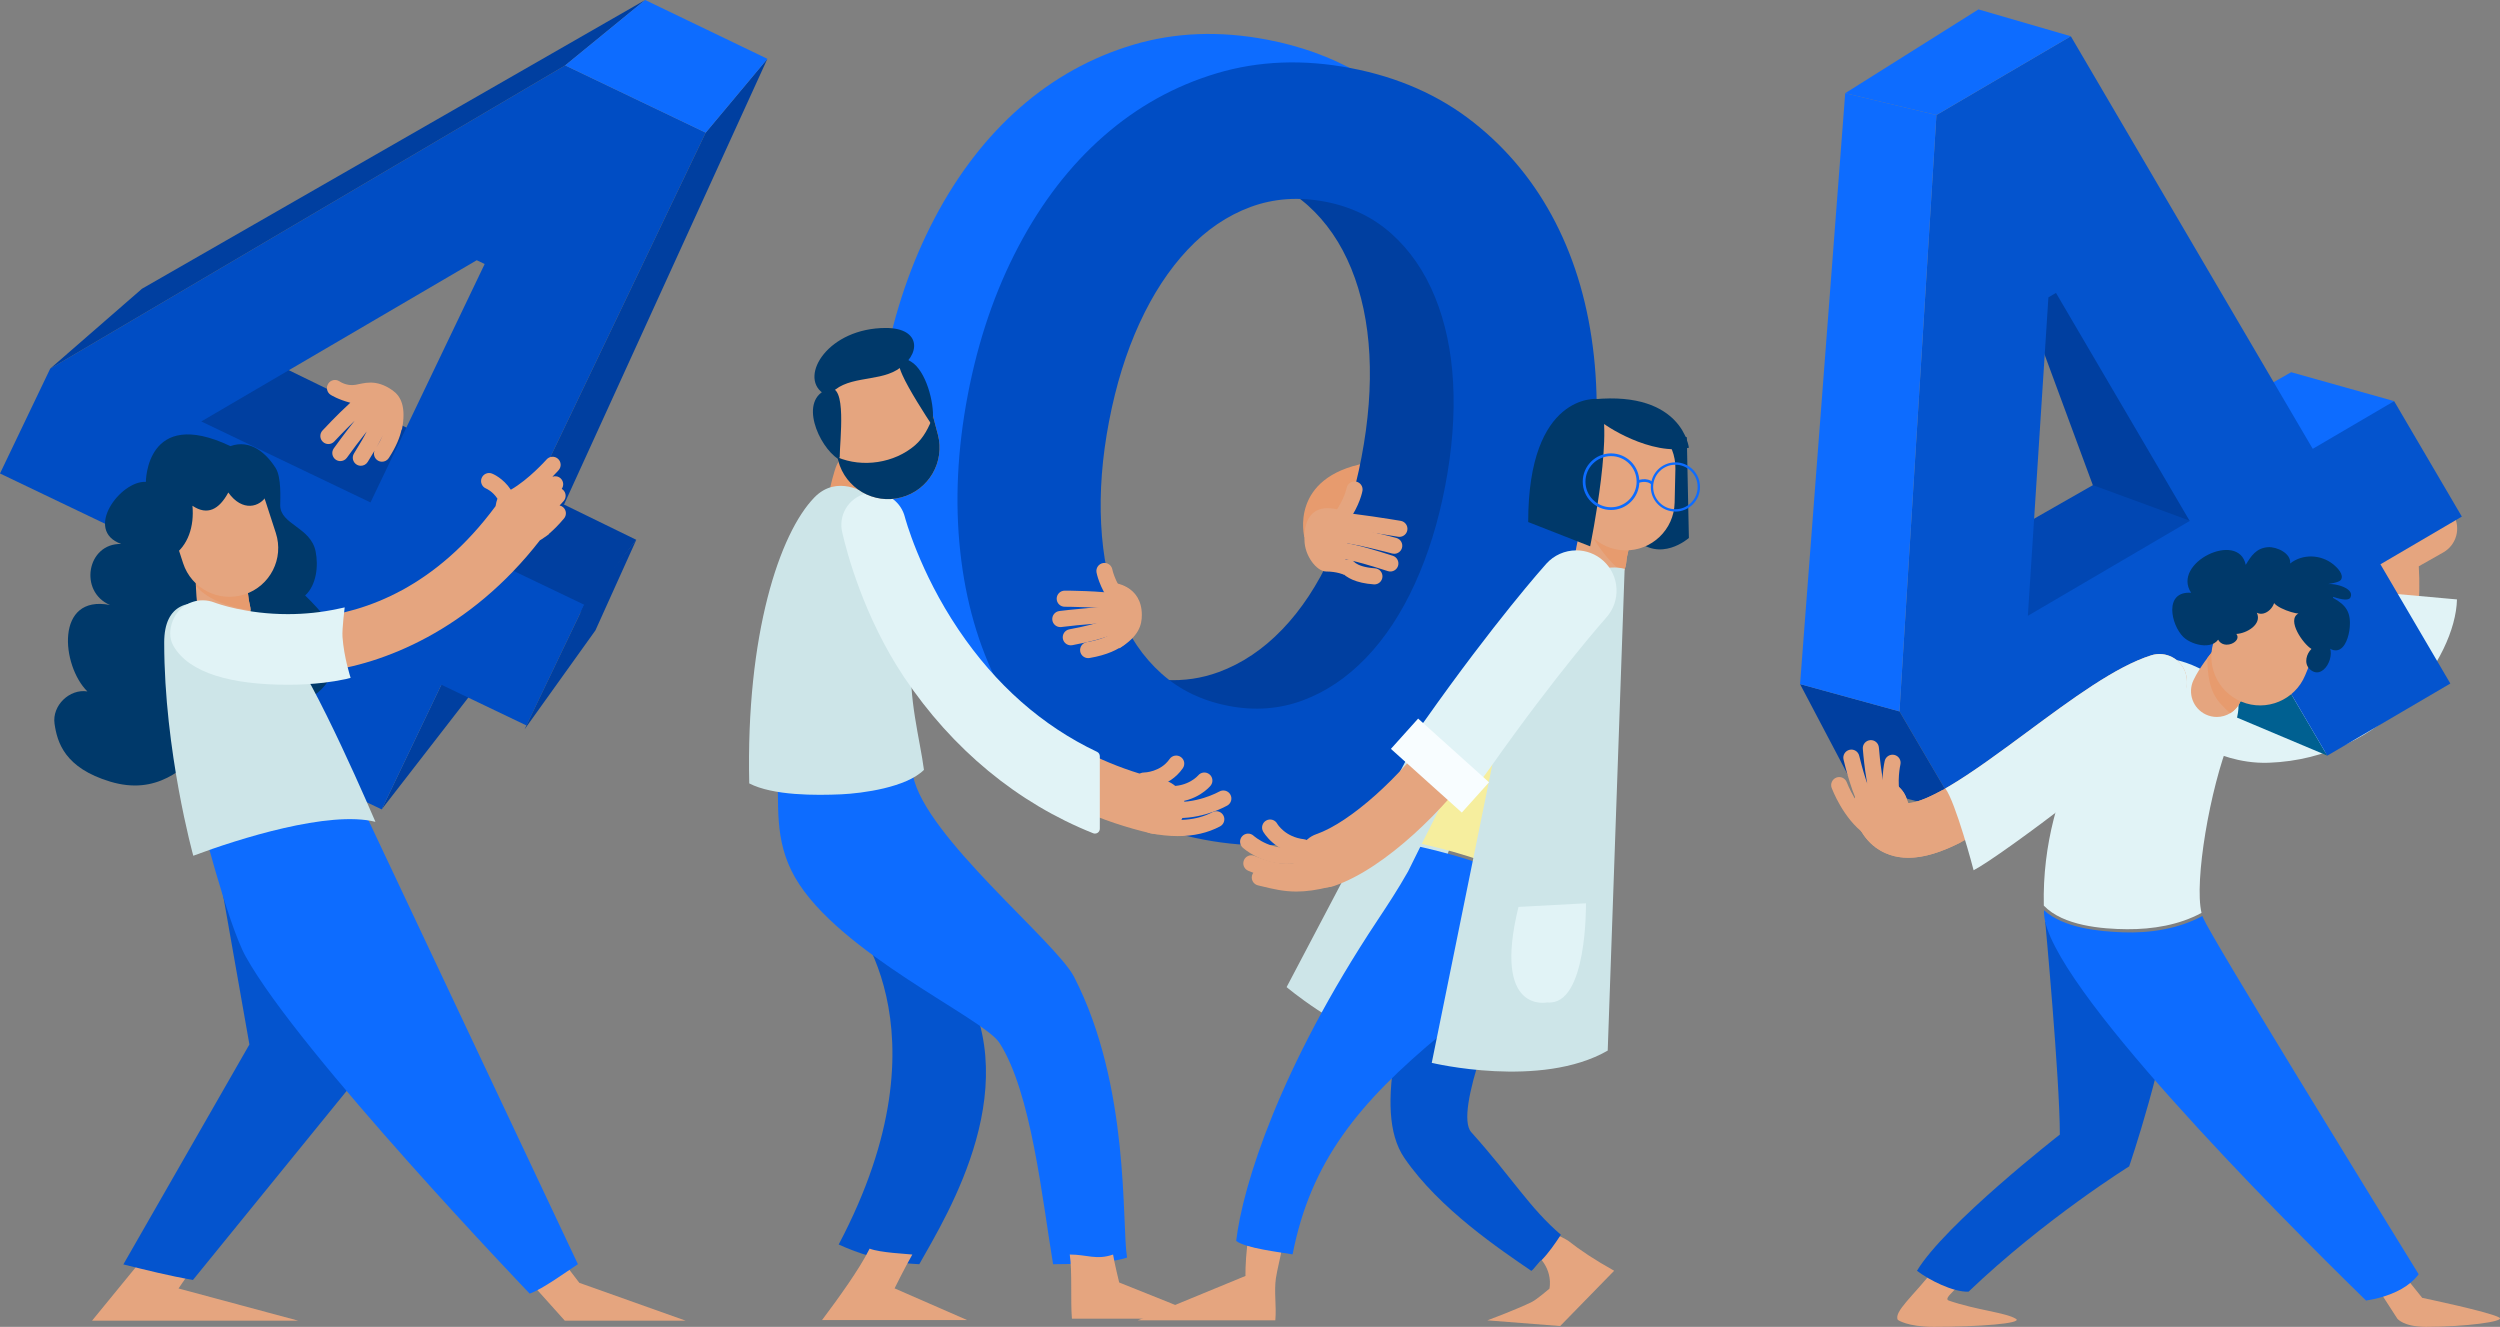 <svg width="797" height="423" viewBox="0 0 797 423" fill="none" xmlns="http://www.w3.org/2000/svg">
<rect x="0" y="0" width="797" height="423" fill="#808080" stroke="none"/>
<g clip-path="url(#clip0_0_2372)">
<path d="M615.994 405.375C610.281 412.783 603.567 418.288 605.04 420.789C605.04 420.789 608.081 423 616.474 423C630.863 423 645.003 421.903 642.68 420.446C639.463 418.426 630.148 417.695 621.246 414.615C619.046 413.853 626.062 409.591 624.144 408.896C620.179 407.452 617.089 406.203 615.994 405.375Z" fill="#E5A57F"/>
<path d="M764.245 420.348C764.245 420.348 766.135 423 773.391 423C785.832 423 798.8 421.311 796.793 420.049C794.011 418.306 772.205 413.755 772.205 413.755L767.317 407.684L759.024 412.27L764.245 420.348Z" fill="#E5A57F"/>
<path d="M724.828 237.023C715.905 237.023 709.157 235.24 708.593 235.089C703.939 233.818 701.194 229.017 702.465 224.364C703.731 219.714 708.517 216.977 713.165 218.225C713.47 218.306 733.116 223.338 744.583 213.5C752.258 206.912 755.174 194.506 753.251 176.626L752.637 170.922L770.304 160.914C774.508 158.535 779.836 160.01 782.212 164.207C784.591 168.404 783.115 173.735 778.917 176.111L771.107 180.537C772.341 201.598 767.223 217.16 755.861 226.842C746.282 235.004 734.325 237.023 724.828 237.023Z" fill="#E5A57F"/>
<path d="M755.063 188.556C754.731 201.26 751.356 210.451 744.951 215.943C732.372 226.74 710.827 221.234 710.457 221.136C705.35 219.759 700.097 222.772 698.707 227.872C697.313 232.98 700.325 238.254 705.434 239.649C706.054 239.814 713.47 243.514 723.259 243.166C760.431 241.847 782.865 209.787 783.28 191.096L755.063 188.556Z" fill="#E1F3F6"/>
<path d="M703.952 144.098C700.621 142.605 697.349 140.989 694.125 139.293C663.325 156.831 623.973 179.298 623.192 180.081C623.192 180.081 642.752 211.218 644.002 212.466C644.805 213.269 693.303 178.485 728.192 153.282C720.143 150.166 711.841 147.635 703.952 144.098Z" fill="#0147B3"/>
<path d="M704.456 143.202C712.521 146.76 720.994 149.342 729.193 152.563C748.402 138.683 763.251 127.883 763.251 127.883L730.419 118.659C730.419 118.659 714.621 127.625 695.155 138.706C698.209 140.299 701.304 141.81 704.456 143.202Z" fill="#0D6CFF"/>
<path d="M647.859 102.327L667.188 154.65L704.975 168.513L657.11 81.091L647.859 102.327Z" fill="#003FA0"/>
<path d="M707.032 181.365H679.036L703.954 224.89L741.942 240.901L707.032 181.365Z" fill="#006091"/>
<path d="M741.942 240.902L719.654 202.887L624.307 258.777L605.557 226.798L617.332 36.672L660.179 11.558L737.301 143.092L763.251 127.883L784.832 164.688L758.882 179.898L781.169 217.909L741.942 240.902ZM655.444 93.377L653.033 94.793L646.479 196.325L698.076 166.084L655.444 93.377Z" fill="#0454CE"/>
<path d="M573.86 218.096L605.557 226.797L624.307 258.776L590.816 250.294L573.86 218.096Z" fill="#003FA0"/>
<path d="M573.86 218.096L605.557 226.797L617.332 36.672L588.25 29.713L573.86 218.096Z" fill="#0D6CFF"/>
<path d="M588.25 29.713L617.332 36.672L660.179 11.557L630.729 2.997L588.25 29.713Z" fill="#0D6CFF"/>
<path d="M652.018 293.858C652.018 293.858 656.677 344.1 656.677 361.699C656.677 361.699 620.087 390.214 611.128 405.129C614.976 408.058 622.582 411.945 627.564 411.794C651.978 388.485 678.775 371.849 678.775 371.849C678.775 371.849 690.336 338.323 693.934 309.937L652.018 293.858Z" fill="#0454CE"/>
<path d="M678.098 296.23C686.337 296.288 694.756 294.87 701.843 291.023C699.464 280.989 704.531 251.386 710.894 235.566C710.894 235.566 715.912 224.551 712.394 221.168C699.378 208.65 688.301 209.676 684.857 209.538C672.908 219.621 650.676 249.38 651.568 288.71C657.707 295.16 670.177 296.176 678.098 296.23Z" fill="#E1F3F6"/>
<path d="M758.81 413.652C763.574 412.328 768.142 410.126 771.073 406.23C756.944 383.318 705.133 299.162 702.327 292.574C702.256 292.405 702.191 292.209 702.124 292.017C694.516 296.118 685.436 297.562 676.635 297.223C668.969 296.929 657.872 295.855 651.613 290.18C651.628 290.586 651.63 290.987 651.65 291.397C652.732 313.365 725.613 386.608 754.294 414.615C755.872 414.383 757.406 414.04 758.81 413.652Z" fill="#0D6CFF"/>
<path d="M608.362 273.451C606.337 273.451 604.394 273.161 602.537 272.537C598.685 271.249 593.586 268.004 591.179 259.882C589.808 255.255 592.445 250.392 597.073 249.023C601.699 247.65 606.558 250.294 607.929 254.916C608.092 255.456 608.241 255.799 608.348 255.999C609.28 256.04 612.74 255.736 621.162 250.788C628.685 246.371 637.586 239.787 646.193 233.422C660.737 222.661 674.473 212.502 685.817 208.914C690.414 207.456 695.325 210.01 696.78 214.606C698.236 219.206 695.688 224.114 691.089 225.567C682.522 228.278 669.337 238.035 656.584 247.463C637.914 261.273 621.451 273.451 608.362 273.451Z" fill="#E5A57F"/>
<path d="M624.706 266.921C623.636 261.777 622.515 256.098 619.258 251.872C612.216 255.772 609.207 256.035 608.348 255.999C608.241 255.799 608.092 255.456 607.929 254.916C606.558 250.294 601.699 247.65 597.073 249.023C592.445 250.392 589.808 255.255 591.179 259.882C593.586 268.004 598.685 271.249 602.537 272.537C604.394 273.161 606.337 273.451 608.362 273.451C613.438 273.451 619.022 271.615 625.045 268.566C624.931 268.017 624.82 267.469 624.706 266.921Z" fill="#E5A57F"/>
<path d="M696.78 214.606C695.325 210.01 690.414 207.456 685.817 208.914C674.473 212.502 660.737 222.661 646.193 233.422C637.586 239.787 628.685 246.371 621.162 250.788C620.818 250.994 620.495 251.172 620.167 251.359C623.433 255.674 629.086 276.955 629.187 277.441C638.449 272.595 682.884 238.775 692.516 228.567C695.829 225.059 698.236 219.206 696.78 214.606Z" fill="#E1F3F6"/>
<path d="M596.007 266.395C595.49 266.395 594.969 266.239 594.516 265.918C587.661 261.019 584.086 251.591 583.936 251.194C583.442 249.866 584.115 248.386 585.446 247.886C586.772 247.396 588.252 248.065 588.749 249.393C588.783 249.478 591.941 257.765 597.503 261.736C598.658 262.561 598.926 264.166 598.101 265.316C597.599 266.02 596.81 266.395 596.007 266.395Z" fill="#E5A57F"/>
<path d="M596.012 260.132C595.205 260.132 594.411 259.753 593.912 259.044C590.633 254.399 588.005 243.362 587.715 242.123C587.396 240.741 588.254 239.359 589.636 239.038C591.023 238.708 592.401 239.578 592.722 240.959C593.446 244.066 595.822 252.839 598.107 256.08C598.928 257.239 598.651 258.843 597.492 259.659C597.042 259.98 596.525 260.132 596.012 260.132Z" fill="#E5A57F"/>
<path d="M599.556 258.687C598.542 258.687 597.581 258.085 597.175 257.087C594.821 251.319 593.903 239.221 593.865 238.708C593.76 237.295 594.821 236.065 596.237 235.958C597.659 235.842 598.883 236.916 598.99 238.329C599.231 241.597 600.234 250.984 601.932 255.148C602.47 256.463 601.839 257.961 600.526 258.496C600.207 258.625 599.879 258.687 599.556 258.687Z" fill="#E5A57F"/>
<path d="M603.411 257.448C602.265 257.448 601.224 256.682 600.923 255.523C599.307 249.246 600.78 242.845 600.845 242.578C601.17 241.196 602.559 240.344 603.934 240.665C605.314 240.991 606.17 242.372 605.847 243.754C605.82 243.875 604.616 249.255 605.901 254.239C606.255 255.616 605.426 257.016 604.053 257.368C603.839 257.426 603.622 257.448 603.411 257.448Z" fill="#E5A57F"/>
<path d="M706.709 228.567C705.532 228.567 704.338 228.313 703.203 227.778C699.097 225.839 697.342 220.936 699.284 216.835C701.313 212.542 704.975 208.147 705.387 207.656C708.319 204.189 713.502 203.752 716.973 206.68C720.441 209.604 720.883 214.784 717.962 218.257C716.932 219.478 714.989 222.081 714.15 223.86C712.746 226.829 709.79 228.567 706.709 228.567Z" fill="#E5A57F"/>
<path d="M707.895 224.337C708.867 225.411 709.888 226.423 710.949 227.386C712.296 226.579 713.428 225.385 714.15 223.86C714.989 222.081 716.932 219.478 717.962 218.257C720.882 214.784 720.441 209.604 716.972 206.68C713.502 203.752 708.319 204.189 705.387 207.656C705.225 207.853 704.556 208.655 703.682 209.814C703.756 214.994 704.3 220.374 707.895 224.337Z" fill="#E79B6E"/>
<path d="M734.895 215.266C731.623 223.2 722.539 226.985 714.601 223.713C706.665 220.441 702.882 211.356 706.154 203.417L710.267 193.445C713.54 185.506 722.628 181.726 730.564 184.998C738.5 188.27 742.281 197.355 739.008 205.289L734.895 215.266Z" fill="#E5A57F"/>
<path d="M707.893 202.258C706.629 207.598 698.956 205.887 696.076 203.096C692.106 199.258 689.736 188.395 698.533 188.974C692.197 179.412 713.687 169.041 715.943 180.092C717.621 177.241 719.338 174.68 723.076 174.439C725.767 174.268 730.479 176.349 730.089 179.646C734.086 176.488 739.907 176.733 743.861 179.924C745.125 180.948 747.406 183.22 746.264 184.878C745.638 185.792 742.399 186.073 741.315 186.402C743.186 185.556 750.843 187.263 749.336 190.446C748.634 191.93 744.886 190.597 743.79 190.281C743.79 190.281 743.779 190.628 743.79 190.615C747.88 192.857 749.566 195.13 749.075 200.221C748.85 202.561 747.742 206.983 744.958 207.318C743.531 207.487 741.884 206.586 741.909 205.093C745.326 208.503 740.486 217.633 736.17 213.13C734.479 211.365 735.294 208.405 736.899 206.881C734.347 205.414 728.81 197.654 732.749 195.576C730.907 195.621 722.381 192.728 725.093 190.276C725.809 193.12 722.287 196.802 719.485 195.34C721.228 199.133 716.101 201.964 712.951 202.098C714.879 204.523 708.936 207.402 707.122 203.885L707.893 202.258Z" fill="#00396A"/>
<path d="M415.83 171.237C415.83 171.237 410.841 152.14 435.592 147.604L433.706 170.55L415.83 171.237Z" fill="#E79B6E"/>
<path d="M316.655 219.456C311.236 219.456 306.198 218.359 301.553 216.162C279.069 205.539 276.57 173.626 276.476 172.273C276.137 167.459 279.764 163.284 284.577 162.946C289.381 162.611 293.552 166.222 293.902 171.025C294.39 177.446 298.062 195.224 309.054 200.386C318.131 204.648 332.211 200.31 349.775 187.838C353.707 185.043 359.162 185.97 361.955 189.902C364.748 193.838 363.823 199.29 359.889 202.085C343.6 213.648 329.125 219.456 316.655 219.456Z" fill="#CDE5E8"/>
<path d="M363.141 235.847C365.571 229.472 367.822 223 370.446 216.697C368.678 216.558 366.895 216.331 365.085 215.988C356.609 214.37 349.434 210.924 343.559 205.646C337.679 200.373 333.14 193.686 329.939 185.6C326.736 177.511 324.874 168.317 324.353 158.009C323.827 147.706 324.66 136.828 326.847 125.374C329.079 113.695 332.327 103.223 336.591 93.948C340.856 84.676 345.965 76.867 351.926 70.53C357.882 64.191 364.565 59.654 371.975 56.915C379.381 54.179 387.323 53.614 395.799 55.233C402.509 56.516 408.418 59.046 413.561 62.778C416.037 57.838 418.699 52.987 421.234 48.149C424.228 42.427 427.007 36.6 429.669 30.72C430.806 28.205 431.791 25.616 432.823 23.049C424.234 18.154 414.608 14.68 403.937 12.641C388.819 9.755 374.588 10.301 361.248 14.279C347.902 18.261 335.891 24.923 325.202 34.274C314.513 43.626 305.443 55.366 297.999 69.486C290.549 83.612 285.168 99.379 281.844 116.779C278.518 134.185 277.707 150.825 279.428 166.696C281.14 182.569 285.244 196.82 291.733 209.453C298.222 222.086 306.929 232.713 317.87 241.325C328.053 249.349 340.051 254.885 353.863 257.943C357.133 250.65 360.296 243.322 363.141 235.847Z" fill="#0D6CFF"/>
<path d="M481.456 104.526C479.737 88.655 475.637 74.399 469.15 61.767C462.661 49.135 453.947 38.514 443.015 29.895C440.07 27.578 436.97 25.473 433.724 23.569C432.701 26.134 431.722 28.72 430.565 31.224C427.852 37.083 425.135 42.932 422.13 48.652C419.571 53.52 416.885 58.404 414.395 63.382C415.28 64.057 416.145 64.76 416.98 65.51C422.854 70.787 427.451 77.479 430.768 85.589C434.085 93.698 436.018 102.851 436.564 113.042C437.108 123.236 436.265 134.168 434.036 145.846C431.849 157.3 428.61 167.72 424.326 177.103C420.039 186.492 414.856 194.342 408.784 200.658C402.709 206.975 395.97 211.508 388.565 214.241C383.103 216.26 377.417 217.098 371.507 216.772C368.6 223.668 366.153 230.769 363.502 237.75C360.878 244.655 357.931 251.426 354.897 258.162C355.58 258.304 356.259 258.447 356.948 258.581C372.062 261.469 386.289 260.921 399.633 256.94C412.972 252.964 424.99 246.3 435.679 236.948C446.37 227.596 455.434 215.859 462.882 201.732C470.327 187.615 475.715 171.847 479.041 154.444C482.365 137.042 483.168 120.401 481.456 104.526Z" fill="#003FA0"/>
<path d="M383.64 267.652C368.524 264.763 355.497 259.009 344.563 250.397C333.622 241.784 324.915 231.157 318.428 218.524C311.936 205.892 307.835 191.64 306.12 175.766C304.401 159.896 305.213 143.256 308.537 125.85C311.86 108.45 317.241 92.684 324.694 78.558C332.137 64.438 341.208 52.696 351.897 43.345C362.586 33.994 374.597 27.331 387.943 23.349C401.282 19.372 415.511 18.825 430.63 21.712C445.744 24.599 458.767 30.351 469.705 38.965C480.642 47.586 489.354 58.206 495.843 70.838C502.334 83.471 506.429 97.726 508.15 113.597C509.862 129.473 509.06 146.114 505.734 163.514C502.408 180.919 497.022 196.682 489.576 210.804C482.127 224.93 473.063 236.667 462.373 246.019C451.684 255.371 439.667 262.035 426.327 266.012C412.981 269.988 398.757 270.54 383.64 267.652ZM391.779 225.059C400.025 226.633 407.847 226.053 415.257 223.312C422.663 220.579 429.404 216.046 435.478 209.729C441.548 203.413 446.731 195.563 451.018 186.175C455.305 176.791 458.541 166.371 460.728 154.919C462.96 143.238 463.802 132.307 463.256 122.112C462.712 111.922 460.777 102.769 457.465 94.66C454.146 86.55 449.547 79.859 443.675 74.581C437.794 69.307 430.737 65.88 422.493 64.305C414.016 62.685 406.073 63.251 398.67 65.986C391.258 68.726 384.577 73.262 378.618 79.601C372.657 85.939 367.548 93.746 363.286 103.019C359.019 112.295 355.773 122.766 353.542 134.446C351.353 145.9 350.521 156.777 351.045 167.08C351.569 177.388 353.428 186.581 356.634 194.672C359.835 202.758 364.371 209.444 370.252 214.717C376.126 219.995 383.302 223.441 391.779 225.059Z" fill="#004DC4"/>
<path d="M537.752 139.389L538.418 171.5C538.418 171.5 529.247 179.717 521.031 171.5L524.06 135.337L537.752 139.389Z" fill="#00396A"/>
<path d="M499.924 395.537C499.401 395.122 495.821 393.455 495.326 393.041C493.404 395.92 492.06 397.507 489.748 399.896C495.41 404.831 493.955 410.826 493.955 410.826C493.955 410.826 489.949 414.272 488.382 415.048C483.386 417.508 474.171 420.927 474.171 420.927L497.379 422.746L514.593 405.116C508.491 401.711 503.814 398.613 499.924 395.537Z" fill="#E5A57F"/>
<path d="M408.996 396.794C405.299 396.147 400.634 398.978 397.627 396.794C396.929 403.248 397.063 406.77 397.063 406.77L362.726 420.927H406.577C406.971 416.256 406.133 411.771 406.764 407.443C407.085 405.219 408.592 398.938 408.996 396.794Z" fill="#E5A57F"/>
<path d="M448.967 240.978L410.168 314.689C410.168 314.689 425.888 327.986 441.368 332.417L470.455 245.569L448.967 240.978Z" fill="#CDE5E8"/>
<path d="M491.451 401.742C493.779 399.361 495.7 396.522 497.615 393.638C487.579 385.039 482.668 376.177 469.03 360.928C463.388 354.616 478.335 318.473 481.964 312.411C488.484 301.516 489.492 293.618 494.59 274.971L456.698 289.124C447.679 321.429 437.17 353.738 447.706 369.148C458.838 385.44 478.596 398.564 488.13 405.116C488.493 405.366 491.135 401.501 491.451 401.742Z" fill="#0454CE"/>
<path d="M427.647 167.445C427.128 167.445 426.606 167.29 426.151 166.964C424.999 166.137 424.736 164.53 425.563 163.38C428.615 159.128 429.286 155.628 429.292 155.594C429.549 154.205 430.875 153.276 432.273 153.522C433.664 153.771 434.593 155.088 434.355 156.48C434.321 156.666 433.526 161.099 429.738 166.374C429.237 167.073 428.447 167.445 427.647 167.445Z" fill="#E5A57F"/>
<path d="M491.899 282.781C503.179 251.818 512.809 203.23 516.416 183.839C514.401 183.002 512.424 182.373 510.854 181.936C507.508 181.013 503.498 179.925 500.067 180.991C498.326 181.535 496.775 182.431 495.254 183.385C493.848 187.593 493.268 191.141 493.268 191.141C493.268 191.141 469.041 237.447 453.256 269.025C466.663 272.029 479.773 276.433 491.899 282.781Z" fill="#F6EE9E"/>
<path d="M452.802 269.974C452.795 269.97 452.79 269.97 452.784 269.965C451.386 272.765 450.057 275.444 448.825 277.953H448.813C445.708 283.454 442.362 288.54 439.121 293.426C407.946 340.423 396.173 377.88 394.093 395.608C397.069 397.93 408.327 399.245 412.078 399.896C417.83 370.512 432.797 351.754 459.612 329.591C468.584 322.173 475.296 312.75 481.195 304.926C484.71 300.264 488.199 292.788 491.547 283.735C479.394 277.365 466.232 272.97 452.802 269.974Z" fill="#0D6CFF"/>
<path d="M422.549 282.901C418.929 282.901 415.545 280.637 414.294 277.026C412.714 272.466 415.128 267.492 419.687 265.914C430.287 262.24 446.542 247.753 457.503 232.214C479.746 200.681 495.361 183.198 496.017 182.467C499.238 178.877 504.762 178.576 508.353 181.798C511.942 185.016 512.243 190.539 509.022 194.128C508.868 194.302 493.375 211.664 471.781 242.279C460.963 257.618 441.834 276.723 425.409 282.416C424.464 282.746 423.499 282.901 422.549 282.901Z" fill="#E5A57F"/>
<path d="M510.281 186.732C510.081 186.732 509.878 186.724 509.673 186.71C505.145 186.376 501.743 182.44 502.073 177.91C502.421 173.176 504.254 167.755 504.463 167.151C505.945 162.861 510.625 160.582 514.918 162.065C519.207 163.545 521.485 168.219 520.01 172.509C519.492 174.02 518.616 177.15 518.474 179.109C518.157 183.434 514.55 186.728 510.281 186.732Z" fill="#E5A57F"/>
<path d="M512.689 178.061C514.142 179.731 515.73 181.218 517.41 182.578C518.001 181.544 518.38 180.373 518.474 179.109C518.616 177.15 519.492 174.02 520.01 172.509C521.485 168.219 519.207 163.545 514.918 162.065C511.358 160.835 507.537 162.199 505.488 165.145C506.246 169.788 510.038 175.019 512.689 178.061Z" fill="#E79B6E"/>
<path d="M533.873 160.263C533.681 168.843 526.568 175.643 517.983 175.452C509.401 175.258 502.6 168.145 502.794 159.564L503.034 148.778C503.226 140.195 510.342 133.395 518.924 133.589C527.506 133.783 534.308 140.893 534.116 149.476L533.873 160.263Z" fill="#E5A57F"/>
<path d="M410.213 280.49C406.628 280.49 402.526 279.527 397.936 277.597C396.63 277.048 396.015 275.542 396.563 274.236C397.114 272.925 398.619 272.31 399.927 272.858C406.691 275.702 412.074 276.108 415.5 274.035C416.718 273.3 418.294 273.692 419.029 274.904C419.763 276.117 419.375 277.695 418.16 278.43C415.89 279.803 413.235 280.49 410.213 280.49Z" fill="#E5A57F"/>
<path d="M413.291 284.225C409.203 284.225 405.922 283.432 402.19 282.527L401.033 282.251C399.653 281.921 398.801 280.534 399.133 279.153C399.461 277.775 400.85 276.915 402.23 277.253L403.398 277.534C409.629 279.041 413.748 280.039 422.859 277.686C424.241 277.334 425.634 278.158 425.989 279.531C426.343 280.909 425.516 282.309 424.143 282.665C419.751 283.797 416.303 284.225 413.291 284.225Z" fill="#E5A57F"/>
<path d="M410.036 275.43C401.971 275.43 396.445 270.469 396.169 270.215C395.123 269.257 395.052 267.634 396.01 266.586C396.967 265.543 398.585 265.472 399.633 266.421C399.889 266.653 405.799 271.86 413.748 269.814C415.13 269.457 416.523 270.286 416.878 271.659C417.232 273.032 416.405 274.436 415.03 274.789C413.285 275.239 411.61 275.43 410.036 275.43Z" fill="#E5A57F"/>
<path d="M415.422 272.671C415.322 272.671 415.222 272.662 415.121 272.653C406.37 271.628 402.812 265.329 402.665 265.062C401.982 263.818 402.437 262.258 403.681 261.572C404.916 260.894 406.47 261.34 407.159 262.57C407.279 262.78 409.707 266.845 415.717 267.549C417.128 267.714 418.135 268.989 417.97 270.398C417.819 271.704 416.709 272.671 415.422 272.671Z" fill="#E5A57F"/>
<path d="M446.127 171.152C445.989 171.152 445.849 171.141 445.706 171.116C441.453 170.412 429.818 168.582 427.115 168.582C425.694 168.582 424.544 167.432 424.544 166.012C424.544 164.595 425.694 163.442 427.115 163.442C430.73 163.442 444.937 165.78 446.544 166.048C447.944 166.28 448.894 167.601 448.66 169.001C448.452 170.258 447.362 171.152 446.127 171.152Z" fill="#E5A57F"/>
<path d="M444.482 176.546C444.259 176.546 444.03 176.517 443.804 176.454C443.682 176.421 431.464 173.096 425.779 172.772C424.361 172.692 423.28 171.477 423.36 170.062C423.441 168.645 424.664 167.528 426.071 167.644C432.295 167.998 444.638 171.357 445.16 171.5C446.528 171.874 447.333 173.285 446.959 174.653C446.649 175.797 445.612 176.546 444.482 176.546Z" fill="#E5A57F"/>
<path d="M443.245 182.195C442.982 182.195 442.717 182.155 442.456 182.074C430.886 178.34 428.035 178.111 426.504 177.988C425.839 177.934 425.215 177.883 424.361 177.658C422.99 177.295 422.172 175.891 422.533 174.518C422.899 173.147 424.303 172.331 425.677 172.69C426.085 172.799 426.379 172.824 426.914 172.866C428.777 173.015 431.894 173.267 444.034 177.183C445.383 177.618 446.125 179.067 445.69 180.417C445.338 181.504 444.33 182.195 443.245 182.195Z" fill="#E5A57F"/>
<path d="M438.162 186.309C438.102 186.309 438.04 186.304 437.977 186.3C426.39 185.471 425.908 179.182 425.893 178.467L431.031 178.346C431.031 178.346 431.038 178.286 431.018 178.179C431.022 178.206 431.553 180.691 438.345 181.178C439.758 181.276 440.824 182.507 440.724 183.92C440.626 185.275 439.5 186.309 438.162 186.309Z" fill="#E5A57F"/>
<path d="M428.461 183.224C428.461 183.224 426.232 182.195 422.756 182.195C419.834 182.195 415.864 177.237 415.864 172.093C415.864 172.093 414.437 156.925 430.452 163.786L428.461 183.224Z" fill="#E5A57F"/>
<path d="M478.894 228.313L456.442 338.836C456.442 338.836 491.213 347.212 512.539 334.931L517.934 181.366C517.934 181.366 494.068 173.015 478.894 228.313Z" fill="#CDE5E8"/>
<path d="M484.093 289.124L505.6 287.97C505.6 287.97 506.115 320.854 493.268 319.57C493.268 319.57 475.689 323.412 484.093 289.124Z" fill="#E1F3F6"/>
<path d="M511.097 178.739C508.737 176.621 505.691 175.456 502.521 175.456C498.877 175.456 495.388 177.009 492.958 179.72C492.301 180.455 476.589 198.024 454.146 229.842C452.677 231.924 451.061 234.05 449.34 236.163L447.057 238.963L449.545 241.584C452.193 244.383 454.973 247.111 457.659 249.746C459.117 251.177 460.575 252.607 462.015 254.052L465.189 257.234L468.076 253.789C470.653 250.717 473.029 247.641 475.143 244.651C496.603 214.223 511.931 197.048 512.085 196.874C516.811 191.605 516.367 183.465 511.097 178.739Z" fill="#E1F3F6"/>
<path d="M452.101 229.082L443.422 238.741L466.03 259.049L474.709 249.39L452.101 229.082Z" fill="#F8FDFF"/>
<path d="M487.189 166.431L506.944 174.172C506.944 174.172 515.344 133.307 509.214 127.179C509.214 127.179 487.189 125.094 487.189 166.431Z" fill="#00396A"/>
<path d="M510.355 134.295C511.055 135.337 526.383 145.564 538.418 142.735C538.418 142.735 536.361 124.67 508.266 127.273L510.355 134.295Z" fill="#00396A"/>
<path d="M522.19 153.561C522.19 158.305 518.342 162.15 513.598 162.15C508.855 162.15 505.009 158.305 505.009 153.561C505.009 148.818 508.855 144.974 513.598 144.974C518.342 144.974 522.19 148.818 522.19 153.561Z" stroke="#0D6CFF" stroke-width="0.868" stroke-miterlimit="10"/>
<path d="M541.591 155.245C541.591 159.371 538.247 162.716 534.12 162.716C529.994 162.716 526.648 159.371 526.648 155.245C526.648 151.118 529.994 147.774 534.12 147.774C538.247 147.774 541.591 151.118 541.591 155.245Z" stroke="#0D6CFF" stroke-width="0.755" stroke-miterlimit="10"/>
<path d="M522.19 153.561C522.19 153.561 525.041 152.446 526.739 154.144" stroke="#0D6CFF" stroke-width="0.868" stroke-miterlimit="10"/>
<path d="M272.256 168.604C272.056 168.604 271.855 168.595 271.65 168.58C267.12 168.25 263.719 164.309 264.048 159.781C264.396 155.049 266.229 149.627 266.438 149.025C267.918 144.734 272.6 142.453 276.893 143.937C281.182 145.418 283.46 150.092 281.985 154.38C281.468 155.893 280.591 159.021 280.449 160.982C280.132 165.306 276.525 168.602 272.256 168.604Z" fill="#E79B6E"/>
<path d="M267.374 396.745C280.993 403.03 292.168 402.901 293.068 403.03C301.947 387.232 328.695 344.452 304.361 309.344L269.945 290.849C269.945 290.849 304.361 326.751 267.374 396.745Z" fill="#0454CE"/>
<path d="M285.19 410.729C285.19 410.729 288.369 404.278 290.852 399.945C288.989 399.718 280.654 399.379 277.23 398.064C274.015 404.626 267.013 414.241 262.067 420.834H308.314L285.19 410.729Z" fill="#E5A57F"/>
<path d="M342.4 311.399C336.649 300.237 294.874 266.622 291.089 247.316C290.754 245.609 290.467 243.853 290.219 242.056C283.509 245.604 274.8 246.567 267.898 246.919C260.072 247.316 255.393 247.802 247.818 244.115C248.46 256.098 246.509 267.665 253.5 279.803C267.374 303.883 313.477 324.504 318.619 332.461C328.76 348.161 332.267 382.239 335.72 403.03C341.148 403.03 354.017 402.794 359.307 400.917C357.521 390.254 360.419 346.369 342.4 311.399Z" fill="#0D6CFF"/>
<path d="M356.799 408.86C356.799 408.86 355.299 402.78 354.848 399.945C349.556 401.804 346.478 399.932 341.034 399.945C341.859 405.103 341.248 414.74 341.725 420.397H385.576L356.799 408.86Z" fill="#E5A57F"/>
<path d="M268.219 253.227C274.898 252.919 288.926 251.061 294.555 245.435C293.403 236.27 289.305 221.524 290.748 209.658C295.639 169.425 275.99 157.366 275.99 157.366C275.99 157.366 266.944 151.04 259.613 158.594C248.56 169.977 237.775 202.165 238.856 249.75C246.476 253.682 260.212 253.592 268.219 253.227Z" fill="#CDE5E8"/>
<path d="M368.988 265.926C368.335 265.926 367.67 265.855 367.006 265.699C335.343 258.353 308.528 239.386 289.459 210.844C275.17 189.46 270.235 170.269 270.029 169.462C268.85 164.784 271.688 160.038 276.367 158.861C281.042 157.681 285.786 160.512 286.969 165.183C287.061 165.533 291.61 182.796 304.317 201.634C321.083 226.481 343.502 242.314 370.954 248.685C375.656 249.772 378.58 254.466 377.49 259.164C376.554 263.198 372.96 265.926 368.988 265.926Z" fill="#E5A57F"/>
<path d="M349.741 239.685C332.295 231.425 317.442 218.333 305.596 200.77C293.044 182.163 288.505 164.969 288.465 164.804C287.308 160.241 283.213 157.051 278.509 157.051C277.665 157.051 276.815 157.157 275.99 157.366C273.329 158.035 271.086 159.703 269.679 162.058C268.271 164.414 267.865 167.178 268.536 169.839L268.578 170.029C269.929 175.908 275.33 196.588 288.177 215.81C303.554 238.829 324.417 256.057 348.511 265.641C348.693 265.713 348.887 265.748 349.081 265.748C349.384 265.748 349.688 265.659 349.946 265.481C350.368 265.196 350.622 264.719 350.622 264.206V241.075C350.622 240.478 350.278 239.939 349.741 239.685Z" fill="#E1F3F6"/>
<path d="M375.477 266.551C372.677 266.551 369.706 266.239 366.567 265.61C365.174 265.334 364.273 263.979 364.55 262.588C364.828 261.197 366.179 260.292 367.575 260.573C375.225 262.102 381.608 261.545 386.548 258.915C387.8 258.246 389.356 258.723 390.023 259.976C390.689 261.229 390.214 262.784 388.962 263.448C385.081 265.517 380.569 266.551 375.477 266.551Z" fill="#E5A57F"/>
<path d="M375.841 260.8C374.617 260.8 373.357 260.72 372.078 260.533C370.673 260.328 369.701 259.022 369.906 257.618C370.112 256.213 371.411 255.242 372.82 255.447C381.037 256.65 388.645 252.384 388.723 252.34C389.956 251.64 391.523 252.063 392.228 253.294C392.932 254.524 392.511 256.089 391.282 256.797C390.959 256.98 384.216 260.8 375.841 260.8Z" fill="#E5A57F"/>
<path d="M373.56 255.745C373.161 255.745 372.753 255.732 372.336 255.705C370.919 255.616 369.844 254.399 369.933 252.982C370.022 251.564 371.244 250.49 372.66 250.579C378.739 250.953 381.928 247.262 381.957 247.227C382.851 246.121 384.472 245.956 385.571 246.852C386.672 247.744 386.842 249.362 385.946 250.463C385.763 250.69 381.558 255.745 373.56 255.745Z" fill="#E5A57F"/>
<path d="M364.674 251.413C363.257 251.413 362.104 250.263 362.104 248.845C362.104 247.432 363.248 246.282 364.661 246.278C364.891 246.273 369.964 246.157 372.867 241.976C373.676 240.808 375.277 240.523 376.442 241.33C377.608 242.136 377.898 243.737 377.089 244.905C372.622 251.341 364.996 251.413 364.674 251.413Z" fill="#E5A57F"/>
<path d="M356.275 193.432C355.475 193.432 354.686 193.062 354.184 192.362C350.394 187.085 349.598 182.654 349.565 182.467C349.324 181.071 350.263 179.742 351.663 179.501C353.054 179.258 354.387 180.197 354.63 181.597C354.634 181.615 355.307 185.114 358.359 189.367C359.186 190.522 358.923 192.126 357.769 192.951C357.318 193.276 356.792 193.432 356.275 193.432Z" fill="#E5A57F"/>
<path d="M356.812 194.569C356.652 194.569 356.487 194.556 356.324 194.524C350.704 193.446 339.552 193.432 339.438 193.432C338.02 193.432 336.87 192.282 336.87 190.865C336.87 189.447 338.02 188.297 339.438 188.297C339.915 188.297 351.192 188.31 357.292 189.478C358.685 189.741 359.599 191.087 359.331 192.483C359.097 193.713 358.018 194.569 356.812 194.569Z" fill="#E5A57F"/>
<path d="M338.029 199.918C336.752 199.918 335.644 198.964 335.481 197.667C335.307 196.258 336.306 194.975 337.715 194.801C339.346 194.596 353.778 192.839 358.446 193.669C359.844 193.914 360.774 195.247 360.526 196.646C360.279 198.041 358.941 198.978 357.548 198.723C354.605 198.206 344.21 199.169 338.35 199.896C338.241 199.909 338.134 199.918 338.029 199.918Z" fill="#E5A57F"/>
<path d="M341.368 205.727C340.162 205.727 339.086 204.875 338.849 203.645C338.58 202.25 339.494 200.903 340.887 200.636C347.111 199.437 348.771 198.906 351.785 197.935C353.196 197.48 354.953 196.918 357.572 196.156C358.932 195.764 360.361 196.548 360.755 197.908C361.15 199.272 360.365 200.698 359.001 201.09C356.456 201.831 354.81 202.361 353.359 202.825C350.261 203.823 348.388 204.425 341.859 205.682C341.694 205.713 341.529 205.727 341.368 205.727Z" fill="#E5A57F"/>
<path d="M346.903 209.81C345.675 209.81 344.587 208.927 344.373 207.674C344.135 206.275 345.075 204.946 346.473 204.71C354.795 203.284 356.453 200.181 356.462 200.15C356.908 198.799 358.359 198.068 359.708 198.514C361.054 198.96 361.785 200.413 361.342 201.759C361.012 202.753 358.794 207.813 347.34 209.774C347.193 209.796 347.048 209.81 346.903 209.81Z" fill="#E5A57F"/>
<path d="M356.808 206.716L354.848 185.779C354.848 185.779 364.035 186.447 364.015 196.071C364.008 199.285 363.083 202.865 356.808 206.716Z" fill="#E5A57F"/>
<path d="M298.987 138.507C301.305 147.27 296.078 156.259 287.31 158.576C278.54 160.895 269.552 155.671 267.232 146.904L264.316 135.883C261.998 127.116 267.225 118.128 275.993 115.811C284.762 113.49 293.75 118.717 296.071 127.484L298.987 138.507Z" fill="#E5A57F"/>
<path d="M297.446 132.68C296.2 136.158 294.433 139.603 291.722 141.946C285.112 147.649 274.976 149.187 266.933 145.768L267.232 146.904C269.552 155.671 278.54 160.895 287.31 158.576C296.078 156.259 301.305 147.27 298.987 138.507L297.446 132.68Z" fill="#00396A"/>
<path d="M267.183 146.297C261.015 142.338 254.354 127.288 264.098 123.994C270.125 121.955 267.698 140.532 267.698 145.785L267.183 146.297Z" fill="#00396A"/>
<path d="M262.232 125.234C254.777 119.835 264.015 104.556 282.435 104.556C293.82 104.556 293.737 113.276 285.864 117.984C279.33 121.888 269.198 119.602 264.289 126.26L262.232 125.234Z" fill="#00396A"/>
<path d="M297.442 136.049C294.832 132.092 289.689 124.075 287.689 119.562C286.421 116.694 284.682 111.805 290.427 115.279C295.235 118.185 297.845 128.431 297.393 133.625L297.442 136.049Z" fill="#00396A"/>
<path d="M167.277 172.58C164.441 175.204 161.32 177.649 158.764 180.573L121.674 258.036L149.285 222.402L178.61 161.793C174.86 165.417 171.107 169.041 167.277 172.58Z" fill="#003FA0"/>
<path d="M145.279 159.863C147.97 156.184 150.558 151.861 153.619 148.06L88.7 116.37L27.105 122.536L135.029 172.295C138.569 168.261 142.127 164.175 145.279 159.863Z" fill="#003FA0"/>
<path d="M154.543 148.513C151.093 152.83 148.293 157.908 144.98 161.94C142.006 165.56 139.022 169.173 135.97 172.73L185.035 195.349L202.848 172.093L154.543 148.513Z" fill="#003FA0"/>
<path d="M80.661 238.405L99.692 198.661L0 150.948L16.01 117.513L180.177 20.846L224.975 42.289L159.127 179.811L186.258 192.799L167.834 231.278L140.703 218.293L121.674 258.037L80.661 238.405ZM154.512 84.166L151.989 82.958L64.17 134.36L118.116 160.183L154.512 84.166Z" fill="#004DC4"/>
<path d="M186.258 192.799L202.848 172.093L189.829 200.952L167.221 232.526L186.258 192.799Z" fill="#003FA0"/>
<path d="M179.905 160.64L244.643 18.752L224.975 42.289L159.127 179.811C160.964 178.041 178.857 161.688 179.905 160.64Z" fill="#003FA0"/>
<path d="M16.01 117.513L45.264 92.051L205.675 0L180.177 20.846L16.01 117.513Z" fill="#003FA0"/>
<path d="M180.177 20.846L224.975 42.289L244.643 18.752L205.675 0L180.177 20.846Z" fill="#0D6CFF"/>
<path d="M125.199 124.483C119.688 120.567 115.894 122.281 113.248 122.691C110.35 123.139 108.205 121.557 108.194 121.55C107.004 120.778 105.412 121.117 104.641 122.307C103.867 123.496 104.208 125.089 105.399 125.86C105.519 125.939 107.762 127.365 111.678 128.392C107.405 132.286 103.049 136.989 102.806 137.251C101.843 138.292 101.908 139.918 102.951 140.881C103.444 141.338 104.07 141.563 104.692 141.563C105.385 141.563 106.074 141.286 106.58 140.737C106.629 140.685 109.665 137.41 113.056 134.143C109.908 138.082 106.955 142.177 106.415 142.932C105.588 144.085 105.854 145.69 107.006 146.517C107.459 146.842 107.982 146.997 108.502 146.997C109.3 146.997 110.089 146.626 110.59 145.926C112.271 143.58 114.645 140.408 116.91 137.561C116.068 139.227 114.998 141.114 112.855 144.562C112.106 145.769 112.474 147.351 113.68 148.1C114.101 148.362 114.572 148.487 115.033 148.487C115.894 148.487 116.732 148.058 117.22 147.274C118.101 145.855 118.812 144.681 119.407 143.67C118.959 144.787 119.345 146.098 120.39 146.779C120.823 147.061 121.309 147.194 121.79 147.194C122.63 147.194 123.453 146.782 123.946 146.025C126.353 142.322 127.521 139.299 128.023 136.918L128.128 136.997C129.556 129.776 127.818 126.344 125.199 124.483ZM120.051 142.557C120.9 141.064 121.482 139.935 122.026 138.811C121.565 139.904 120.921 141.152 120.051 142.557Z" fill="#E5A57F"/>
<path d="M46.505 153.619C38.371 153.159 26.568 169.079 38.643 173.412C27.711 173.153 25.036 188.604 35.059 192.871C17.508 189.456 19.55 212.194 27.852 220.423C22.225 219.523 16.538 224.899 17.39 230.751C18.248 236.644 20.584 244.815 35.168 249.193C49.754 253.57 58.668 245.372 65.924 237.643C70.57 247.133 93.533 234.309 90.987 222.955C99.652 226.026 107.416 216.193 107.59 208.338C107.759 200.671 102.389 194.818 97.282 189.839C100.88 186.545 101.562 180.437 100.615 175.77C99.041 168.016 89.331 167.245 89.331 161.074C89.331 158.914 89.745 152.206 87.904 149.259C84.975 144.57 79.874 139.928 73.459 142.22C46.505 129.436 46.505 153.619 46.505 153.619Z" fill="#00396A"/>
<path d="M62.221 403.03C54.809 401.737 53.612 402.107 46.289 400.32L29.334 421.039H95.109L56.911 410.764L62.221 403.03Z" fill="#E5A57F"/>
<path d="M184.691 408.967L180.803 403.863C177.295 406.132 173.643 408.071 169.68 409.449L180.066 421.039H218.606L184.691 408.967Z" fill="#E5A57F"/>
<path d="M39.325 403.097C46.693 404.902 54.06 406.779 61.519 408.045L115.834 341.234L106.585 314.689L68.557 270.848L79.511 332.978L39.325 403.097Z" fill="#0454CE"/>
<path d="M113.194 252.451C98.292 248.497 78.089 253.499 63.59 258.968C63.59 258.968 72.482 294.366 78.321 304.926C95.323 335.671 168.86 412.404 168.86 412.404C172.897 411.031 180.679 405.335 184.241 403.03L113.194 252.451Z" fill="#0D6CFF"/>
<path d="M61.619 272.814C76.009 267.411 104.875 258.299 119.688 261.999C119.688 261.999 100.071 215.93 91.168 205.767C85.157 198.911 52.348 179.608 52.348 204.844C52.348 239.422 61.619 272.814 61.619 272.814Z" fill="#CDE5E8"/>
<path d="M74.41 202.691C74.219 202.758 74.027 202.816 73.827 202.874C69.444 204.055 64.932 201.461 63.748 197.079C62.511 192.496 62.453 186.773 62.449 186.135C62.429 181.593 66.096 177.898 70.636 177.881C75.175 177.861 78.869 181.521 78.894 186.055C78.905 187.655 79.112 190.896 79.622 192.79C80.753 196.981 78.439 201.282 74.41 202.691Z" fill="#E5A57F"/>
<path d="M79.894 194.565C79.865 193.976 79.783 193.383 79.622 192.79C79.112 190.896 78.905 187.655 78.894 186.055C78.869 181.521 75.175 177.861 70.636 177.881C66.096 177.898 62.429 181.593 62.449 186.135C62.449 186.238 62.453 186.487 62.46 186.831C66.513 191.404 73.189 193.557 79.894 194.565Z" fill="#E79B6E"/>
<path d="M87.935 169.919C90.588 178.084 86.118 186.848 77.953 189.505C69.787 192.153 61.018 187.686 58.365 179.523L55.032 169.262C52.38 161.098 56.849 152.33 65.012 149.678C73.178 147.025 81.948 151.493 84.6 159.658L87.935 169.919Z" fill="#E5A57F"/>
<path d="M179.49 161.671C179.165 161.396 178.788 161.229 178.4 161.142C178.775 160.733 179.176 160.293 179.644 159.787C180.605 158.743 180.538 157.118 179.495 156.156C179.366 156.038 179.23 155.936 179.085 155.849C179.803 154.82 179.682 153.397 178.739 152.514C178.008 151.832 176.992 151.668 176.111 151.984C177.282 150.802 178.01 149.98 178.097 149.88C179.036 148.816 178.933 147.192 177.868 146.254C176.804 145.316 175.179 145.418 174.243 146.485C174.183 146.55 168.597 152.847 162.852 156.122C160.36 152.354 157.016 151.033 156.824 150.96C155.507 150.461 154.051 151.121 153.536 152.432C153.023 153.742 153.676 155.227 154.98 155.755C155.094 155.801 157.058 156.633 158.585 158.982C158.373 159.564 158.128 160.39 157.988 161.358C120.176 212.529 70.039 194.364 67.768 193.503C63.276 191.783 58.233 194.012 56.492 198.501C54.747 202.998 56.98 208.058 61.479 209.8C62.09 210.037 74.364 214.704 91.87 214.704C95.39 214.704 99.124 214.517 103.013 214.062C121.888 211.873 149.804 201.001 172.114 172.26C172.48 172.05 172.997 171.729 173.679 171.232C174.138 170.936 174.602 170.61 175.075 170.218L175.014 170.174C176.334 169.063 177.961 167.492 179.809 165.288C180.721 164.2 180.578 162.58 179.49 161.671Z" fill="#E5A57F"/>
<path d="M109.886 193.637L107.757 194.096C102.565 195.215 97.191 195.786 91.781 195.786C78.526 195.786 69.319 192.443 68.32 192.064C67.137 191.609 65.897 191.382 64.64 191.382C60.362 191.382 56.602 193.954 55.054 197.943C54.062 200.502 53.886 203.413 55.233 205.802C60.251 214.704 74.029 218.301 91.87 218.301C95.664 218.301 99.471 218.083 103.19 217.655C105.463 217.392 107.851 217 110.285 216.487L111.781 216.095C111.781 216.095 109.641 209.609 109.186 203.02C109.01 200.511 109.886 193.637 109.886 193.637Z" fill="#E1F3F6"/>
<path d="M54.684 177.511C60.081 174.083 61.945 167.659 61.352 161.237C66.085 164.419 69.827 162.477 72.783 157.012C81.749 169.574 95.414 150.885 76.78 144.118C61.876 138.704 47.268 153.442 51.087 168.261L54.684 177.511Z" fill="#00396A"/>
</g>
<defs>
<clipPath id="clip0_0_2372">
<rect width="797" height="423" fill="white"/>
</clipPath>
</defs>
</svg>
